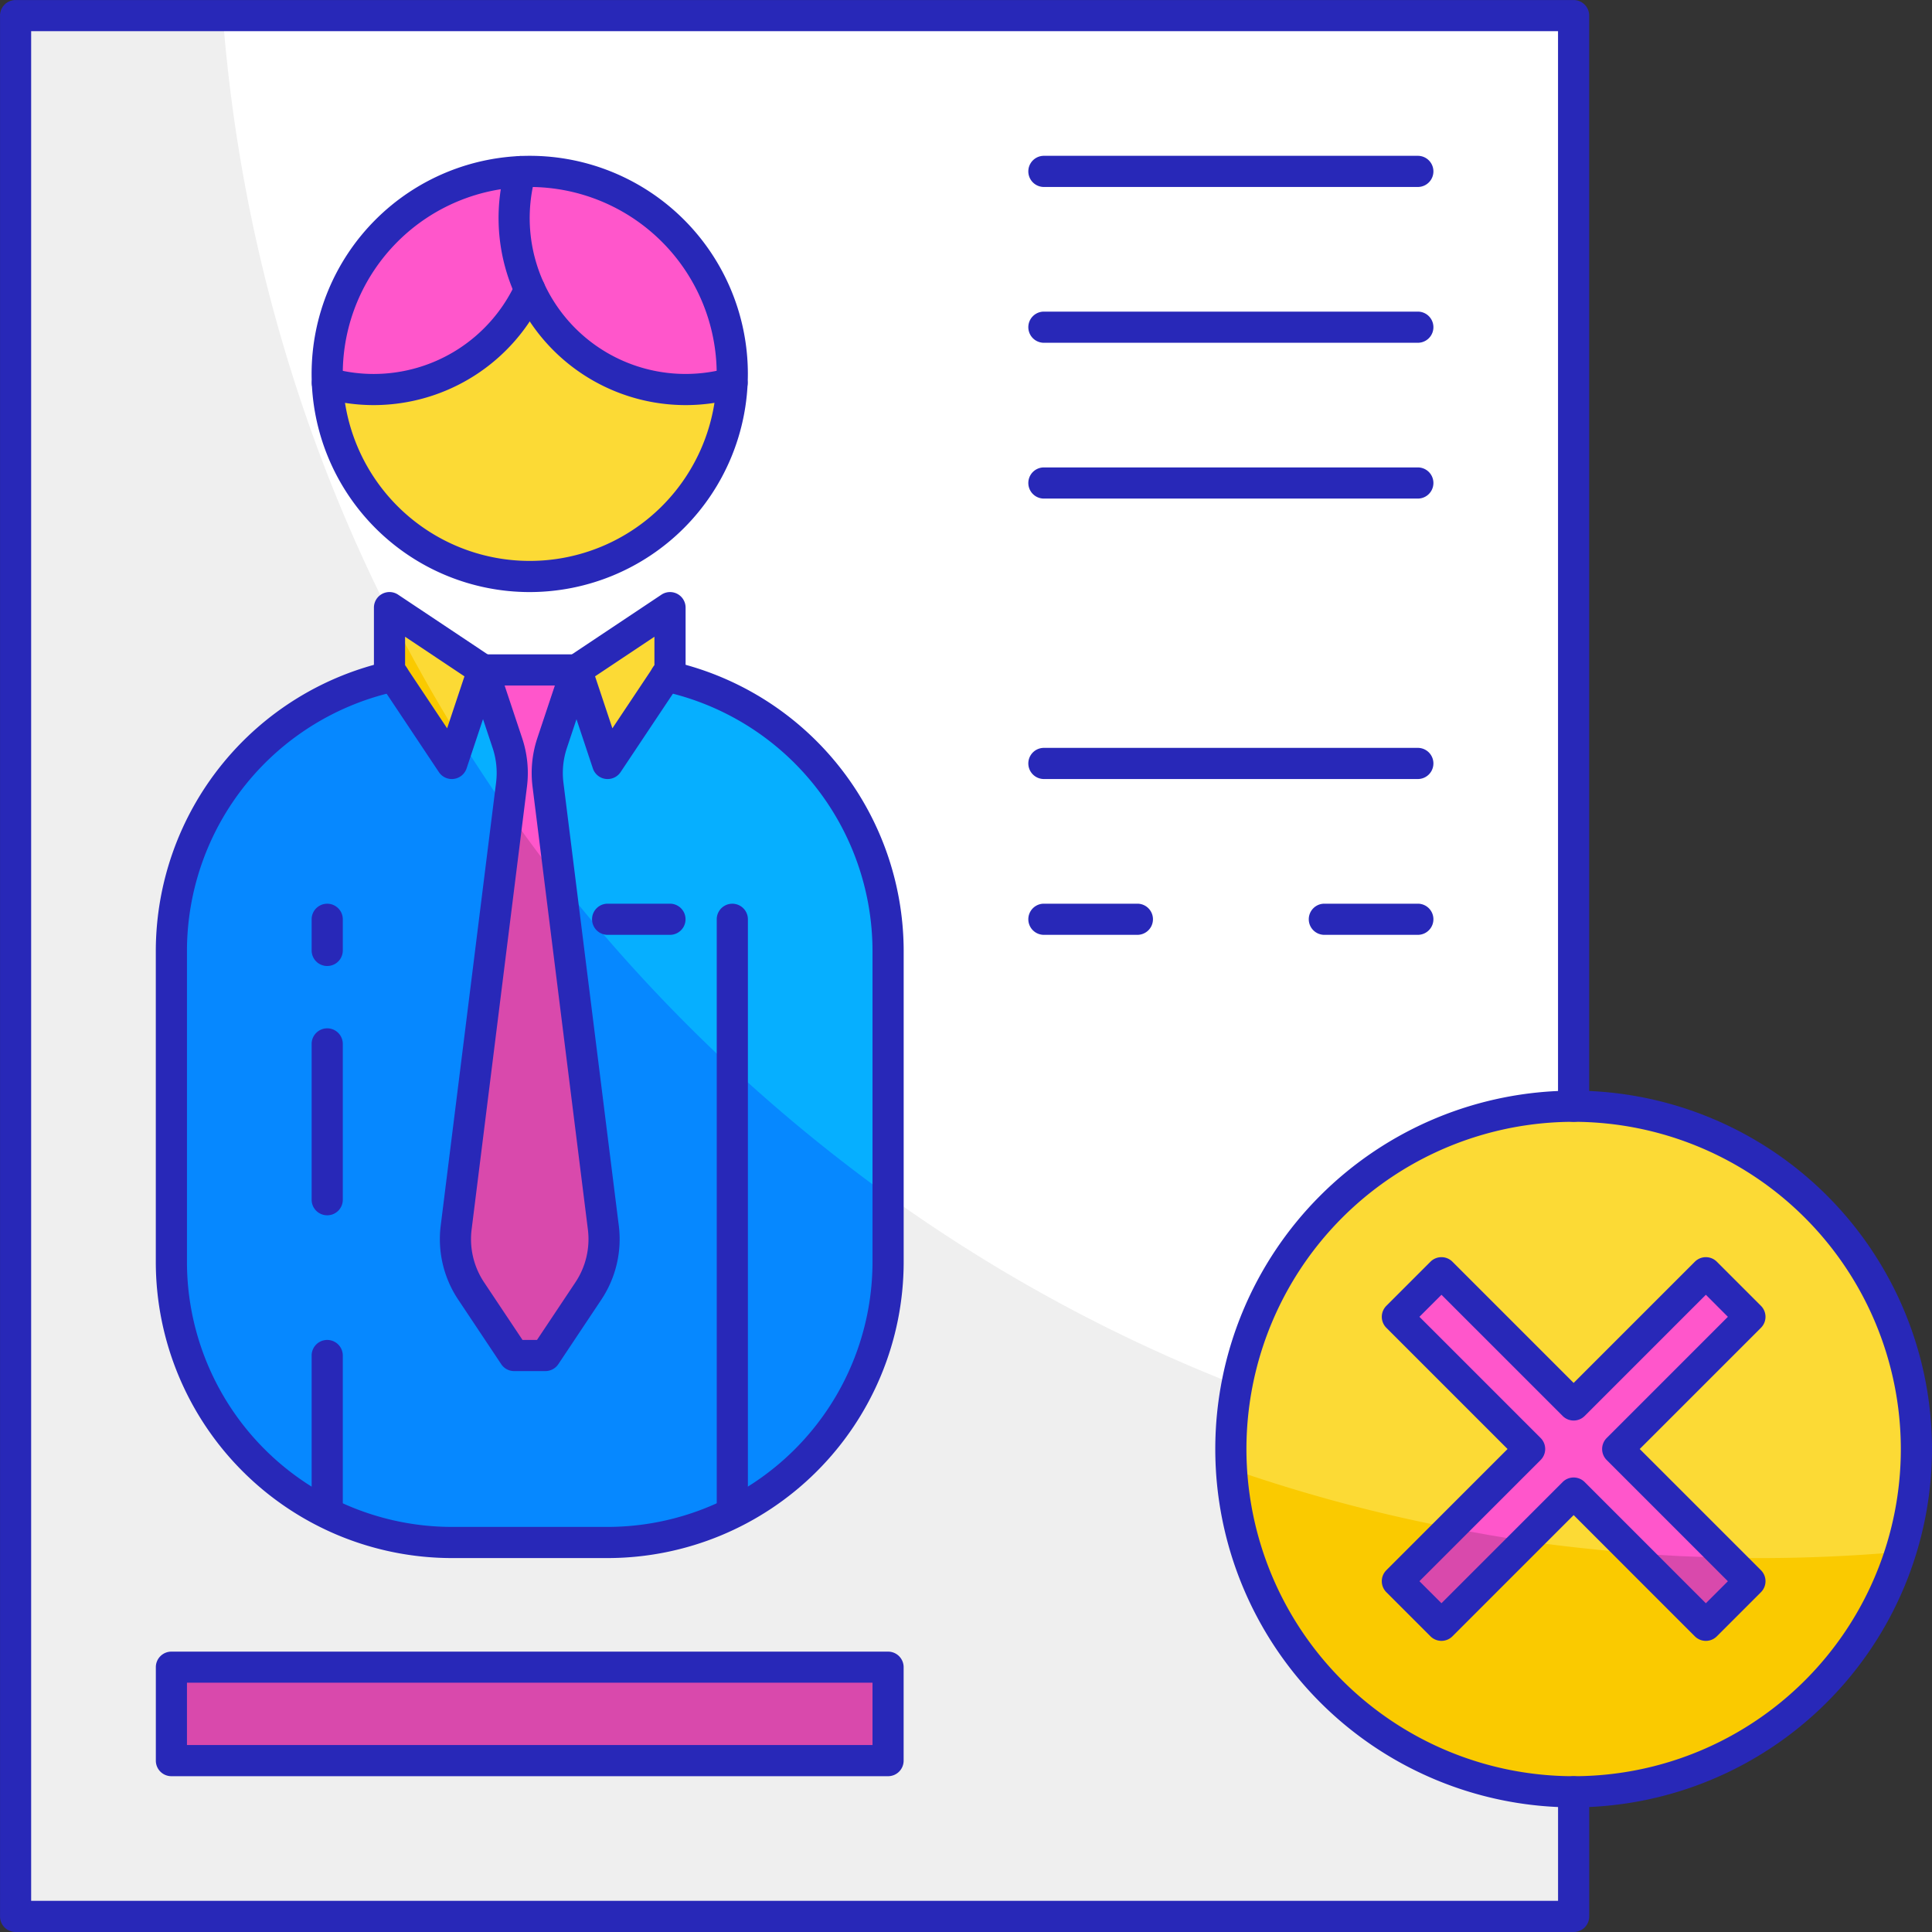 <svg xmlns="http://www.w3.org/2000/svg" width="174" height="174" viewBox="0 0 174 174">
  <rect x="0" y="0" width="174" height="174" fill="#333333" stroke="none"/>
  <g id="img8" transform="translate(-2.807 -2.806)">
    <path id="Path_77" data-name="Path 77" d="M113.661,133.306a30.853,30.853,0,0,0,30.871,30.871V175.4H4.21V4.21H144.532v98.226A30.853,30.853,0,0,0,113.661,133.306Z" fill="#fff"/>
    <path id="Path_78" data-name="Path 78" d="M144.532,164.177V175.4H4.21V4.21H22.873A144.018,144.018,0,0,0,37.887,58.065q2.947,5.809,6.343,11.282c1.4,2.217,2.835,4.406,4.35,6.567,1.487,2.133,3.059,4.238,4.659,6.286A147.1,147.1,0,0,0,82.79,110.49a142.759,142.759,0,0,0,31.4,17.063,32.5,32.5,0,0,0-.533,5.753A30.853,30.853,0,0,0,144.532,164.177Z" fill="#efefef"/>
    <path id="Path_79" data-name="Path 79" d="M82.79,88.4v28.065a25.26,25.26,0,0,1-25.258,25.258H43.5a25.26,25.26,0,0,1-25.258-25.258V88.4a25.31,25.31,0,0,1,20.01-24.725L43.5,71.565l2.806-8.419h8.419l2.806,8.419,5.248-7.886A25.31,25.31,0,0,1,82.79,88.4Z" fill="#06afff"/>
    <path id="Path_80" data-name="Path 80" d="M68.758,36.484a7.886,7.886,0,0,1-.028.814,18.232,18.232,0,0,1-36.428,0,7.887,7.887,0,0,1-.028-.814,18.242,18.242,0,1,1,36.484,0Z" fill="#fcda35"/>
    <path id="Path_81" data-name="Path 81" d="M68.758,36.484a7.886,7.886,0,0,1-.028.814,14.62,14.62,0,0,1-4.182.589,15.471,15.471,0,0,1-14.032-9.009,15.408,15.408,0,0,1-14.032,9.009A14.62,14.62,0,0,1,32.3,37.3a7.887,7.887,0,0,1-.028-.814,18.242,18.242,0,1,1,36.484,0Z" fill="#ff56cb"/>
    <path id="Path_82" data-name="Path 82" d="M175.4,133.306a30.871,30.871,0,0,1-61.742,0,32.5,32.5,0,0,1,.533-5.753,30.875,30.875,0,0,1,61.209,5.753Z" fill="#fcda35"/>
    <path id="Path_83" data-name="Path 83" d="M161.371,143.129a142.365,142.365,0,0,1-15.548-.842c-4.182-.421-8.307-1.066-12.376-1.88a140.844,140.844,0,0,1-19.729-5.3A30.88,30.88,0,0,0,174,142.568C169.846,142.933,165.637,143.129,161.371,143.129Z" fill="#faca00"/>
    <path id="Path_84" data-name="Path 84" d="M63.145,57.532v5.613l-.365.533-5.248,7.886-2.806-8.419,8.307-5.529Z" fill="#fcda35"/>
    <path id="Path_85" data-name="Path 85" d="M46.306,63.145,43.5,71.565l-5.248-7.886-.365-.533V57.532l.112.084Z" fill="#fcda35"/>
    <path id="Path_86" data-name="Path 86" d="M82.79,110.49v5.978a25.26,25.26,0,0,1-25.258,25.258H43.5a25.26,25.26,0,0,1-25.258-25.258V88.4a25.31,25.31,0,0,1,20.01-24.725L43.5,71.565l.73-2.217c1.4,2.217,2.835,4.406,4.35,6.567,1.487,2.133,3.059,4.238,4.659,6.286A147.1,147.1,0,0,0,82.79,110.49Z" fill="#0688ff"/>
    <path id="Path_87" data-name="Path 87" d="M44.23,69.347l-.73,2.217-5.248-7.886-.365-.533v-5.08Q40.834,63.875,44.23,69.347Z" fill="#faca00"/>
    <rect id="Rectangle_53" data-name="Rectangle 53" width="64.548" height="8.419" transform="translate(18.242 152.952)" fill="#d949ac"/>
    <path id="Path_88" data-name="Path 88" d="M55.792,119.078l-3.873,5.809H49.113l-3.873-5.809a8.41,8.41,0,0,1-1.347-5.725l5-39.88A8.43,8.43,0,0,0,48.5,69.74l-2.189-6.6h8.419l-2.189,6.6a8.43,8.43,0,0,0-.393,3.733l5,39.88A8.41,8.41,0,0,1,55.792,119.078Z" fill="#ff56cb"/>
    <path id="Path_89" data-name="Path 89" d="M55.792,119.078l-3.873,5.809H49.113l-3.873-5.809a8.41,8.41,0,0,1-1.347-5.725L48.58,75.915c1.487,2.133,3.059,4.238,4.659,6.286l3.9,31.152A8.41,8.41,0,0,1,55.792,119.078Z" fill="#d949ac"/>
    <path id="Path_90" data-name="Path 90" d="M160.408,121.4l-3.968-3.968-11.908,11.908L132.624,117.43l-3.968,3.968,11.908,11.908-11.908,11.908,3.968,3.968,11.908-11.908,11.908,11.908,3.968-3.968L148.5,133.306Z" fill="#ff56cb"/>
    <path id="Path_91" data-name="Path 91" d="M133.447,140.407c2.245.449,4.49.842,6.764,1.179l-7.577,7.605-3.985-3.985Zm26.97,4.8-3.985,3.985-6.511-6.511c2.778.225,5.557.365,8.363.393Z" fill="#d949ac"/>
    <path id="Path_92" data-name="Path 92" d="M51.919,126.29H49.113a1.4,1.4,0,0,1-1.167-.626l-3.873-5.812a9.812,9.812,0,0,1-1.574-6.671l4.987-39.9a7.1,7.1,0,0,0-.306-3.093l-2.2-6.606a1.4,1.4,0,0,1,1.327-1.844h8.419a1.4,1.4,0,0,1,1.33,1.849l-2.2,6.606a7.09,7.09,0,0,0-.306,3.093l4.987,39.9a9.831,9.831,0,0,1-1.574,6.671l-3.873,5.812A1.408,1.408,0,0,1,51.919,126.29Zm-2.054-2.806H51.17l3.458-5.186a7.011,7.011,0,0,0,1.125-4.765h0l-4.987-39.9a9.93,9.93,0,0,1,.427-4.328l1.586-4.76H48.254l1.586,4.76a9.889,9.889,0,0,1,.429,4.328l-4.987,39.9a7.011,7.011,0,0,0,1.125,4.765Zm.651-67.355A19.645,19.645,0,1,1,70.161,36.484,19.667,19.667,0,0,1,50.516,56.129Zm0-36.484A16.839,16.839,0,1,0,67.355,36.484,16.856,16.856,0,0,0,50.516,19.645Z" fill="#2828b8"/>
    <path id="Path_93" data-name="Path 93" d="M57.532,143.129H43.5a26.689,26.689,0,0,1-26.661-26.661V88.4A26.771,26.771,0,0,1,37.96,62.32a1.4,1.4,0,1,1,.581,2.748A23.944,23.944,0,0,0,19.645,88.4v28.065A23.882,23.882,0,0,0,43.5,140.323H57.532a23.882,23.882,0,0,0,23.855-23.855V88.4a23.955,23.955,0,0,0-18.9-23.338,1.4,1.4,0,0,1,.581-2.748A26.776,26.776,0,0,1,84.194,88.4v28.065A26.689,26.689,0,0,1,57.532,143.129Z" fill="#2828b8"/>
    <path id="Path_94" data-name="Path 94" d="M68.758,140.323a1.4,1.4,0,0,1-1.4-1.4V85.6a1.4,1.4,0,0,1,2.806,0v53.323A1.4,1.4,0,0,1,68.758,140.323Zm-36.484,0a1.4,1.4,0,0,1-1.4-1.4V124.887a1.4,1.4,0,0,1,2.806,0v14.032A1.4,1.4,0,0,1,32.274,140.323ZM64.548,39.29a16.851,16.851,0,0,1-16.21-21.41,1.4,1.4,0,1,1,2.7.761A14.039,14.039,0,0,0,68.357,35.959a1.4,1.4,0,1,1,.761,2.7A16.763,16.763,0,0,1,64.548,39.29Z" fill="#2828b8"/>
    <path id="Path_95" data-name="Path 95" d="M36.484,39.29a16.8,16.8,0,0,1-4.572-.629,1.4,1.4,0,0,1,.761-2.7,13.912,13.912,0,0,0,3.811.525A14.08,14.08,0,0,0,49.242,28.3a1.4,1.4,0,0,1,2.548,1.173A16.893,16.893,0,0,1,36.484,39.29Zm-4.21,72.968a1.4,1.4,0,0,1-1.4-1.4V96.823a1.4,1.4,0,1,1,2.806,0v14.032A1.4,1.4,0,0,1,32.274,112.258Zm0-22.452a1.4,1.4,0,0,1-1.4-1.4V85.6a1.4,1.4,0,0,1,2.806,0V88.4A1.4,1.4,0,0,1,32.274,89.806Z" fill="#2828b8"/>
    <path id="Path_96" data-name="Path 96" d="M144.532,176.806H4.21a1.4,1.4,0,0,1-1.4-1.4V4.21a1.4,1.4,0,0,1,1.4-1.4H144.532a1.4,1.4,0,0,1,1.4,1.4v98.226a1.4,1.4,0,0,1-2.806,0V5.613H5.613V174H143.129v-9.823a1.4,1.4,0,0,1,2.806,0V175.4A1.4,1.4,0,0,1,144.532,176.806Z" fill="#2828b8"/>
    <path id="Path_97" data-name="Path 97" d="M144.532,165.581a32.274,32.274,0,1,1,32.274-32.274A32.311,32.311,0,0,1,144.532,165.581Zm0-61.742A29.468,29.468,0,1,0,174,133.306,29.5,29.5,0,0,0,144.532,103.839Zm-87-30.871a1.367,1.367,0,0,1-.185-.011,1.4,1.4,0,0,1-1.145-.946L53.4,63.591a1.4,1.4,0,0,1,.553-1.611l8.419-5.613a1.4,1.4,0,0,1,2.181,1.165v5.613a1.392,1.392,0,0,1-.236.777L58.7,72.342A1.4,1.4,0,0,1,57.532,72.968ZM56.4,63.718l1.56,4.681,3.786-5.677V60.153Zm-12.9,9.25a1.4,1.4,0,0,1-1.167-.626L36.72,63.923a1.392,1.392,0,0,1-.236-.777V57.532a1.4,1.4,0,0,1,2.181-1.167l8.419,5.613a1.4,1.4,0,0,1,.553,1.611L44.83,72.008a1.4,1.4,0,0,1-1.145.946A1.029,1.029,0,0,1,43.5,72.968ZM39.29,62.721,43.076,68.4l1.56-4.681L39.29,60.153Zm43.5,100.053H18.242a1.4,1.4,0,0,1-1.4-1.4v-8.419a1.4,1.4,0,0,1,1.4-1.4H82.79a1.4,1.4,0,0,1,1.4,1.4v8.419A1.4,1.4,0,0,1,82.79,162.774Zm-63.145-2.806H81.387v-5.613H19.645ZM130.5,19.645H96.823a1.4,1.4,0,1,1,0-2.806H130.5a1.4,1.4,0,1,1,0,2.806Zm0,14.032H96.823a1.4,1.4,0,1,1,0-2.806H130.5a1.4,1.4,0,1,1,0,2.806Zm0,14.032H96.823a1.4,1.4,0,1,1,0-2.806H130.5a1.4,1.4,0,1,1,0,2.806Zm0,25.258H96.823a1.4,1.4,0,0,1,0-2.806H130.5a1.4,1.4,0,1,1,0,2.806ZM105.242,87H96.823a1.4,1.4,0,1,1,0-2.806h8.419a1.4,1.4,0,0,1,0,2.806ZM130.5,87h-8.419a1.4,1.4,0,1,1,0-2.806H130.5a1.4,1.4,0,1,1,0,2.806ZM63.145,87H57.532a1.4,1.4,0,1,1,0-2.806h5.613a1.4,1.4,0,1,1,0,2.806Z" fill="#2828b8"/>
    <path id="Path_98" data-name="Path 98" d="M156.44,150.586a1.409,1.409,0,0,1-.993-.41l-10.914-10.917-10.914,10.914a1.4,1.4,0,0,1-1.984,0l-3.968-3.968a1.4,1.4,0,0,1,0-1.984l10.914-10.914-10.914-10.914a1.4,1.4,0,0,1,0-1.984l3.968-3.968a1.4,1.4,0,0,1,1.984,0l10.914,10.914,10.914-10.914a1.4,1.4,0,0,1,1.984,0l3.968,3.968a1.4,1.4,0,0,1,0,1.984l-10.914,10.914L161.4,144.221a1.4,1.4,0,0,1,0,1.984l-3.968,3.968A1.389,1.389,0,0,1,156.44,150.586Zm-11.908-14.714a1.409,1.409,0,0,1,.993.41L156.44,147.2l1.984-1.984L147.51,134.3a1.4,1.4,0,0,1,0-1.984L158.424,121.4l-1.984-1.984-10.914,10.914a1.4,1.4,0,0,1-1.984,0l-10.914-10.914-1.984,1.984,10.914,10.914a1.4,1.4,0,0,1,0,1.984l-10.914,10.914,1.984,1.984,10.914-10.914A1.4,1.4,0,0,1,144.532,135.872Z" fill="#2828b8"/>
  </g>
</svg>
